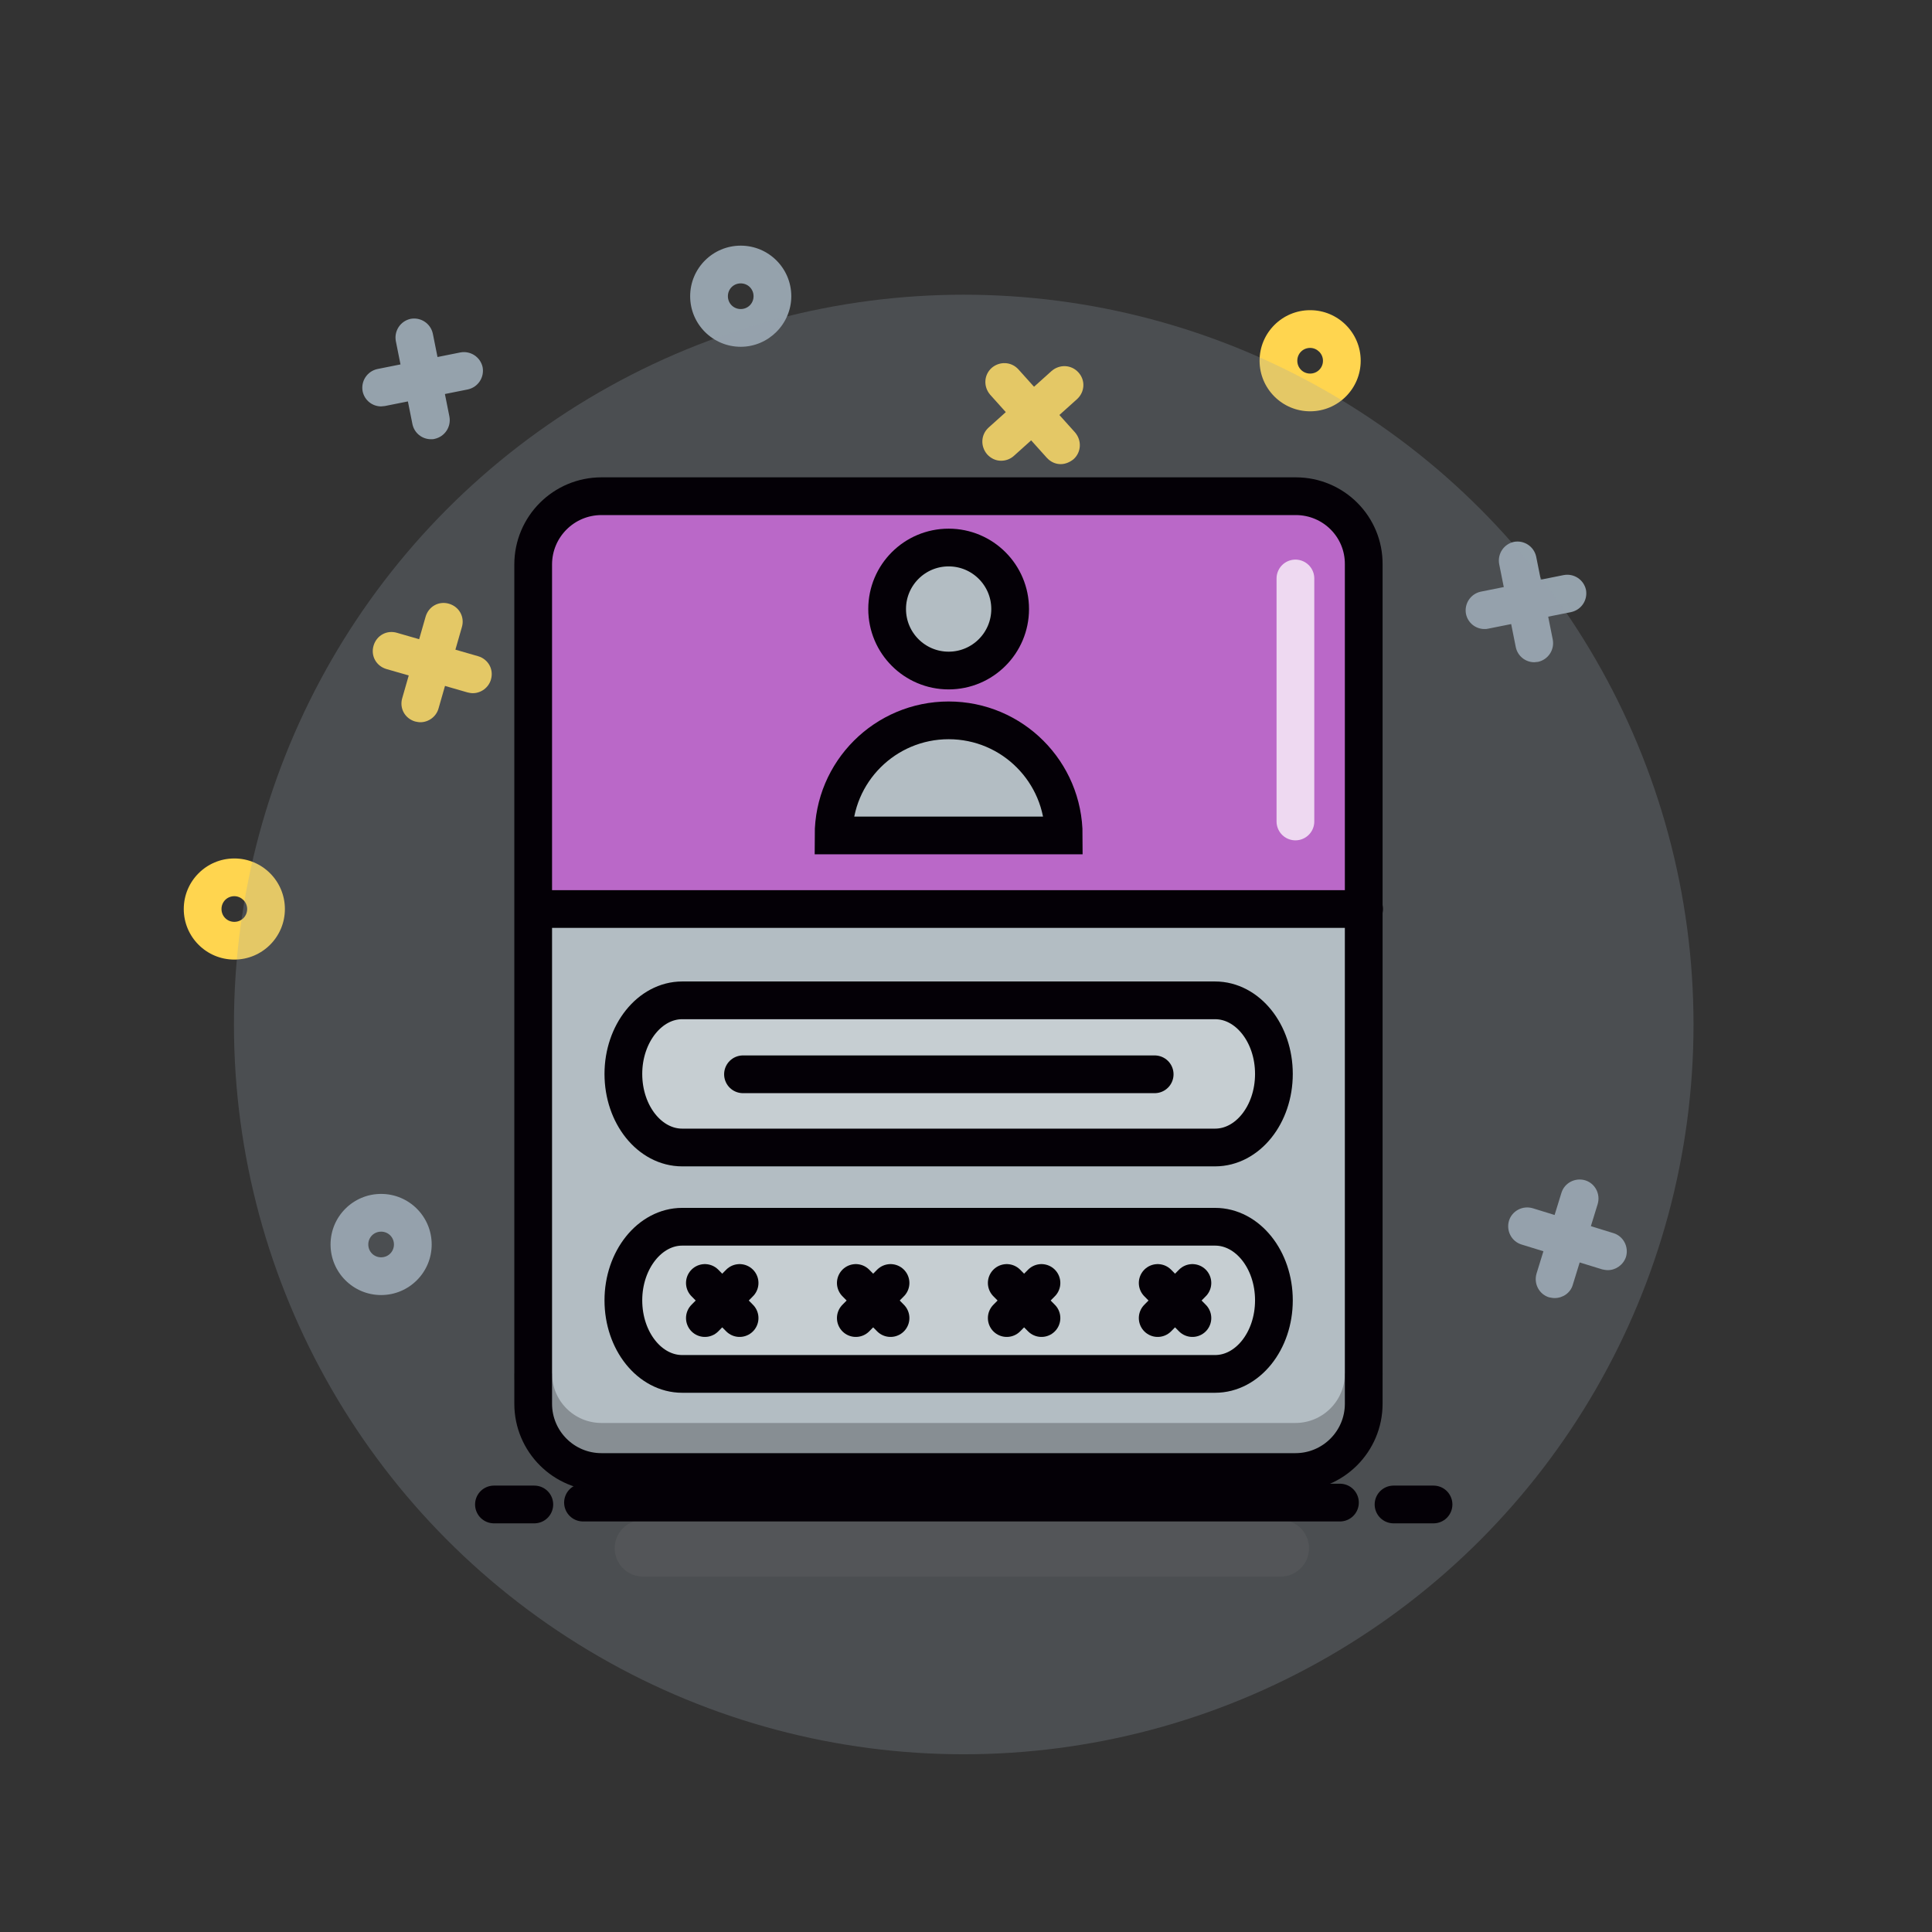 <?xml version="1.0" encoding="utf-8"?>
<!-- Generator: Adobe Illustrator 21.0.0, SVG Export Plug-In . SVG Version: 6.00 Build 0)  -->
<svg version="1.1" id="Layer_1" xmlns="http://www.w3.org/2000/svg" xmlns:xlink="http://www.w3.org/1999/xlink" x="0px" y="0px"
	 viewBox="0 0 512 512" style="enable-background:new 0 0 512 512;" xml:space="preserve">
<rect x="0" y="0" width="512" height="512" fill="#333333" stroke="none"/>
<style type="text/css">
	.st0{fill:#FFD54F;}
	.st1{fill:#95A2AC;}
	.st2{opacity:0.25;fill:#95A2AC;}
	.st3{fill:#BA68C8;}
	.st4{fill:#B3BDC3;}
	.st5{opacity:0.25;fill:#FFFFFF;}
	.st6{opacity:0.25;fill:none;stroke:#6F6F6F;stroke-width:15;stroke-linecap:round;stroke-miterlimit:10;}
	.st7{opacity:0.25;fill:none;stroke:#040006;stroke-width:10;stroke-miterlimit:10;}
	.st8{opacity:0.75;fill:none;stroke:#FFFFFF;stroke-width:10;stroke-linecap:round;stroke-miterlimit:10;}
	.st9{fill:none;stroke:#040006;stroke-width:10;stroke-linecap:round;stroke-miterlimit:10;}
	.st10{fill:none;stroke:#040006;stroke-width:10;stroke-miterlimit:10;}
</style>
<g id="background">
	<g>
		<path class="st0" d="M347.2,109c-7.4,0-13.4-6-13.4-13.4s6-13.4,13.4-13.4c7.4,0,13.4,6,13.4,13.4S354.6,109,347.2,109z
			 M347.2,92.2c-1.9,0-3.4,1.5-3.4,3.4s1.5,3.4,3.4,3.4c1.9,0,3.4-1.5,3.4-3.4S349,92.2,347.2,92.2z"/>
		<g>
			<path class="st0" d="M281.1,123c-1.4,0-2.7-0.6-3.7-1.7l-15-16.7c-1.8-2.1-1.7-5.2,0.4-7.1c2.1-1.8,5.2-1.7,7.1,0.4l15,16.7
				c1.8,2.1,1.7,5.2-0.4,7.1C283.5,122.5,282.3,123,281.1,123z"/>
			<path class="st0" d="M265.3,122.1c-1.4,0-2.7-0.6-3.7-1.7c-1.8-2.1-1.7-5.2,0.4-7.1l16.7-15c2.1-1.8,5.2-1.7,7.1,0.4
				s1.7,5.2-0.4,7.1l-16.7,15C267.7,121.7,266.5,122.1,265.3,122.1z"/>
		</g>
		<g>
			<path class="st1" d="M406.6,175.5c-2.3,0-4.4-1.6-4.9-4l-4.4-22c-0.5-2.7,1.2-5.3,3.9-5.9c2.7-0.5,5.3,1.2,5.9,3.9l4.4,22
				c0.5,2.7-1.2,5.3-3.9,5.9C407.2,175.4,406.9,175.5,406.6,175.5z"/>
			<path class="st1" d="M393.4,166.7c-2.3,0-4.4-1.6-4.9-4c-0.5-2.7,1.2-5.3,3.9-5.9l22-4.4c2.7-0.5,5.3,1.2,5.9,3.9
				c0.5,2.7-1.2,5.3-3.9,5.9l-22,4.4C394,166.7,393.7,166.7,393.4,166.7z"/>
		</g>
		<g>
			<path class="st1" d="M114.2,116.4c-2.3,0-4.4-1.6-4.9-4l-4.4-22c-0.5-2.7,1.2-5.3,3.9-5.9c2.7-0.5,5.3,1.2,5.9,3.9l4.4,22
				c0.5,2.7-1.2,5.3-3.9,5.9C114.9,116.4,114.5,116.4,114.2,116.4z"/>
			<path class="st1" d="M101,107.7c-2.3,0-4.4-1.6-4.9-4c-0.5-2.7,1.2-5.3,3.9-5.9l22-4.4c2.7-0.5,5.3,1.2,5.9,3.9
				c0.5,2.7-1.2,5.3-3.9,5.9l-22,4.4C101.7,107.6,101.3,107.7,101,107.7z"/>
		</g>
		<g>
			<path class="st1" d="M412,344c-0.5,0-1-0.1-1.5-0.2c-2.6-0.8-4.1-3.6-3.3-6.3l6.6-21.4c0.8-2.6,3.6-4.1,6.3-3.3
				c2.6,0.8,4.1,3.6,3.3,6.3l-6.6,21.4C416.2,342.6,414.2,344,412,344z"/>
			<path class="st1" d="M426.1,336.6c-0.5,0-1-0.1-1.5-0.2l-21.4-6.6c-2.6-0.8-4.1-3.6-3.3-6.3c0.8-2.6,3.6-4.1,6.3-3.3l21.4,6.6
				c2.6,0.8,4.1,3.6,3.3,6.3C430.2,335.2,428.2,336.6,426.1,336.6z"/>
		</g>
		<path class="st1" d="M101,343.2c-7.4,0-13.4-6-13.4-13.4c0-7.4,6-13.4,13.4-13.4s13.4,6,13.4,13.4
			C114.4,337.2,108.4,343.2,101,343.2z M101,326.4c-1.9,0-3.4,1.5-3.4,3.4c0,1.9,1.5,3.4,3.4,3.4s3.4-1.5,3.4-3.4
			C104.4,327.9,102.9,326.4,101,326.4z"/>
		<path class="st1" d="M196.3,91.9c-7.4,0-13.4-6-13.4-13.4c0-7.4,6-13.4,13.4-13.4s13.4,6,13.4,13.4
			C209.7,85.8,203.7,91.9,196.3,91.9z M196.3,75.1c-1.9,0-3.4,1.5-3.4,3.4c0,1.9,1.5,3.4,3.4,3.4s3.4-1.5,3.4-3.4
			C199.7,76.6,198.2,75.1,196.3,75.1z"/>
		<path class="st0" d="M62.1,254.3c-7.4,0-13.4-6-13.4-13.4c0-7.4,6-13.4,13.4-13.4c7.4,0,13.4,6,13.4,13.4
			C75.5,248.3,69.5,254.3,62.1,254.3z M62.1,237.5c-1.9,0-3.4,1.5-3.4,3.4c0,1.9,1.5,3.4,3.4,3.4c1.9,0,3.4-1.5,3.4-3.4
			C65.5,239,63.9,237.5,62.1,237.5z"/>
		<g>
			<path class="st0" d="M111.4,191.4c-0.5,0-0.9-0.1-1.4-0.2c-2.7-0.8-4.2-3.5-3.4-6.2l6.2-21.6c0.8-2.7,3.5-4.2,6.2-3.4
				c2.7,0.8,4.2,3.5,3.4,6.2l-6.2,21.6C115.6,189.9,113.6,191.4,111.4,191.4z"/>
			<path class="st0" d="M125.3,183.7c-0.5,0-0.9-0.1-1.4-0.2l-21.5-6.2c-2.7-0.8-4.2-3.5-3.4-6.2c0.8-2.7,3.5-4.2,6.2-3.4l21.5,6.2
				c2.7,0.8,4.2,3.5,3.4,6.2C129.5,182.2,127.5,183.7,125.3,183.7z"/>
		</g>
	</g>
	<circle class="st2" cx="255.4" cy="271.5" r="193.4"/>
</g>
<path id="color" class="st3" d="M343.4,131.5H159.4c-10,0-18.1,8.1-18.1,18.1v91.3h220.1v-91.3C361.5,139.6,353.4,131.5,343.4,131.5
	z"/>
<g id="shock_x5F_color">
	<path class="st4" d="M141.3,240.7V372c0,10,8.1,18.1,18.1,18.1h183.9c10,0,18.1-8.1,18.1-18.1V240.7H141.3z"/>
	<circle class="st4" cx="251.4" cy="161.4" r="16.3"/>
	<path class="st4" d="M251.4,190.9c-16.8,0-30.5,13.6-30.5,30.5h60.9C281.9,204.5,268.2,190.9,251.4,190.9z"/>
</g>
<g id="shadows-lights">
	<path class="st5" d="M322,304.1H180.8c-8.6,0-15.6-8.7-15.6-19.5v0c0-10.7,7-19.5,15.6-19.5H322c8.6,0,15.6,8.7,15.6,19.5v0
		C337.6,295.4,330.6,304.1,322,304.1z"/>
	<path class="st5" d="M322,364.1H180.8c-8.6,0-15.6-8.7-15.6-19.5v0c0-10.7,7-19.5,15.6-19.5H322c8.6,0,15.6,8.7,15.6,19.5v0
		C337.6,355.4,330.6,364.1,322,364.1z"/>
	<g>
		<line class="st6" x1="339.4" y1="410.3" x2="170.4" y2="410.3"/>
		<path class="st7" d="M141.3,364c0,10,8.1,18.1,18.1,18.1h183.9c10,0,18.1-8.1,18.1-18.1"/>
		<line class="st8" x1="343.3" y1="153.3" x2="343.3" y2="217.7"/>
	</g>
</g>
<g id="lines">
	<line class="st9" x1="379.9" y1="398.7" x2="369.3" y2="398.7"/>
	<line class="st9" x1="141.6" y1="398.7" x2="130.9" y2="398.7"/>
	<line class="st9" x1="355.1" y1="398.2" x2="154.5" y2="398.2"/>
	<line class="st9" x1="196.9" y1="284.7" x2="306" y2="284.7"/>
	<path class="st10" d="M343.4,131.5H159.4c-10,0-18.1,8.1-18.1,18.1V372c0,10,8.1,18.1,18.1,18.1h183.9c10,0,18.1-8.1,18.1-18.1
		V149.6C361.5,139.6,353.4,131.5,343.4,131.5z"/>
	<circle class="st9" cx="251.4" cy="161.4" r="16.3"/>
	<path class="st9" d="M281.9,221.4c0-16.8-13.6-30.5-30.5-30.5c-16.8,0-30.5,13.6-30.5,30.5H281.9z"/>
	<g>
		<g>
			<line class="st9" x1="226.8" y1="340" x2="236" y2="349.3"/>
			<line class="st9" x1="226.8" y1="349.3" x2="236" y2="340"/>
		</g>
		<g>
			<line class="st9" x1="266.8" y1="340" x2="276" y2="349.3"/>
			<line class="st9" x1="266.8" y1="349.3" x2="276" y2="340"/>
		</g>
		<g>
			<line class="st9" x1="186.8" y1="340" x2="196" y2="349.3"/>
			<line class="st9" x1="186.8" y1="349.3" x2="196" y2="340"/>
		</g>
		<g>
			<line class="st9" x1="306.8" y1="340" x2="316" y2="349.3"/>
			<line class="st9" x1="306.8" y1="349.3" x2="316" y2="340"/>
		</g>
	</g>
	<path class="st9" d="M322,304.1H180.8c-8.6,0-15.6-8.7-15.6-19.5v0c0-10.7,7-19.5,15.6-19.5H322c8.6,0,15.6,8.7,15.6,19.5v0
		C337.6,295.4,330.6,304.1,322,304.1z"/>
	<path class="st9" d="M322,364.1H180.8c-8.6,0-15.6-8.7-15.6-19.5v0c0-10.7,7-19.5,15.6-19.5H322c8.6,0,15.6,8.7,15.6,19.5v0
		C337.6,355.4,330.6,364.1,322,364.1z"/>
	<line class="st9" x1="141.6" y1="240.9" x2="361.5" y2="240.9"/>
</g>
</svg>
